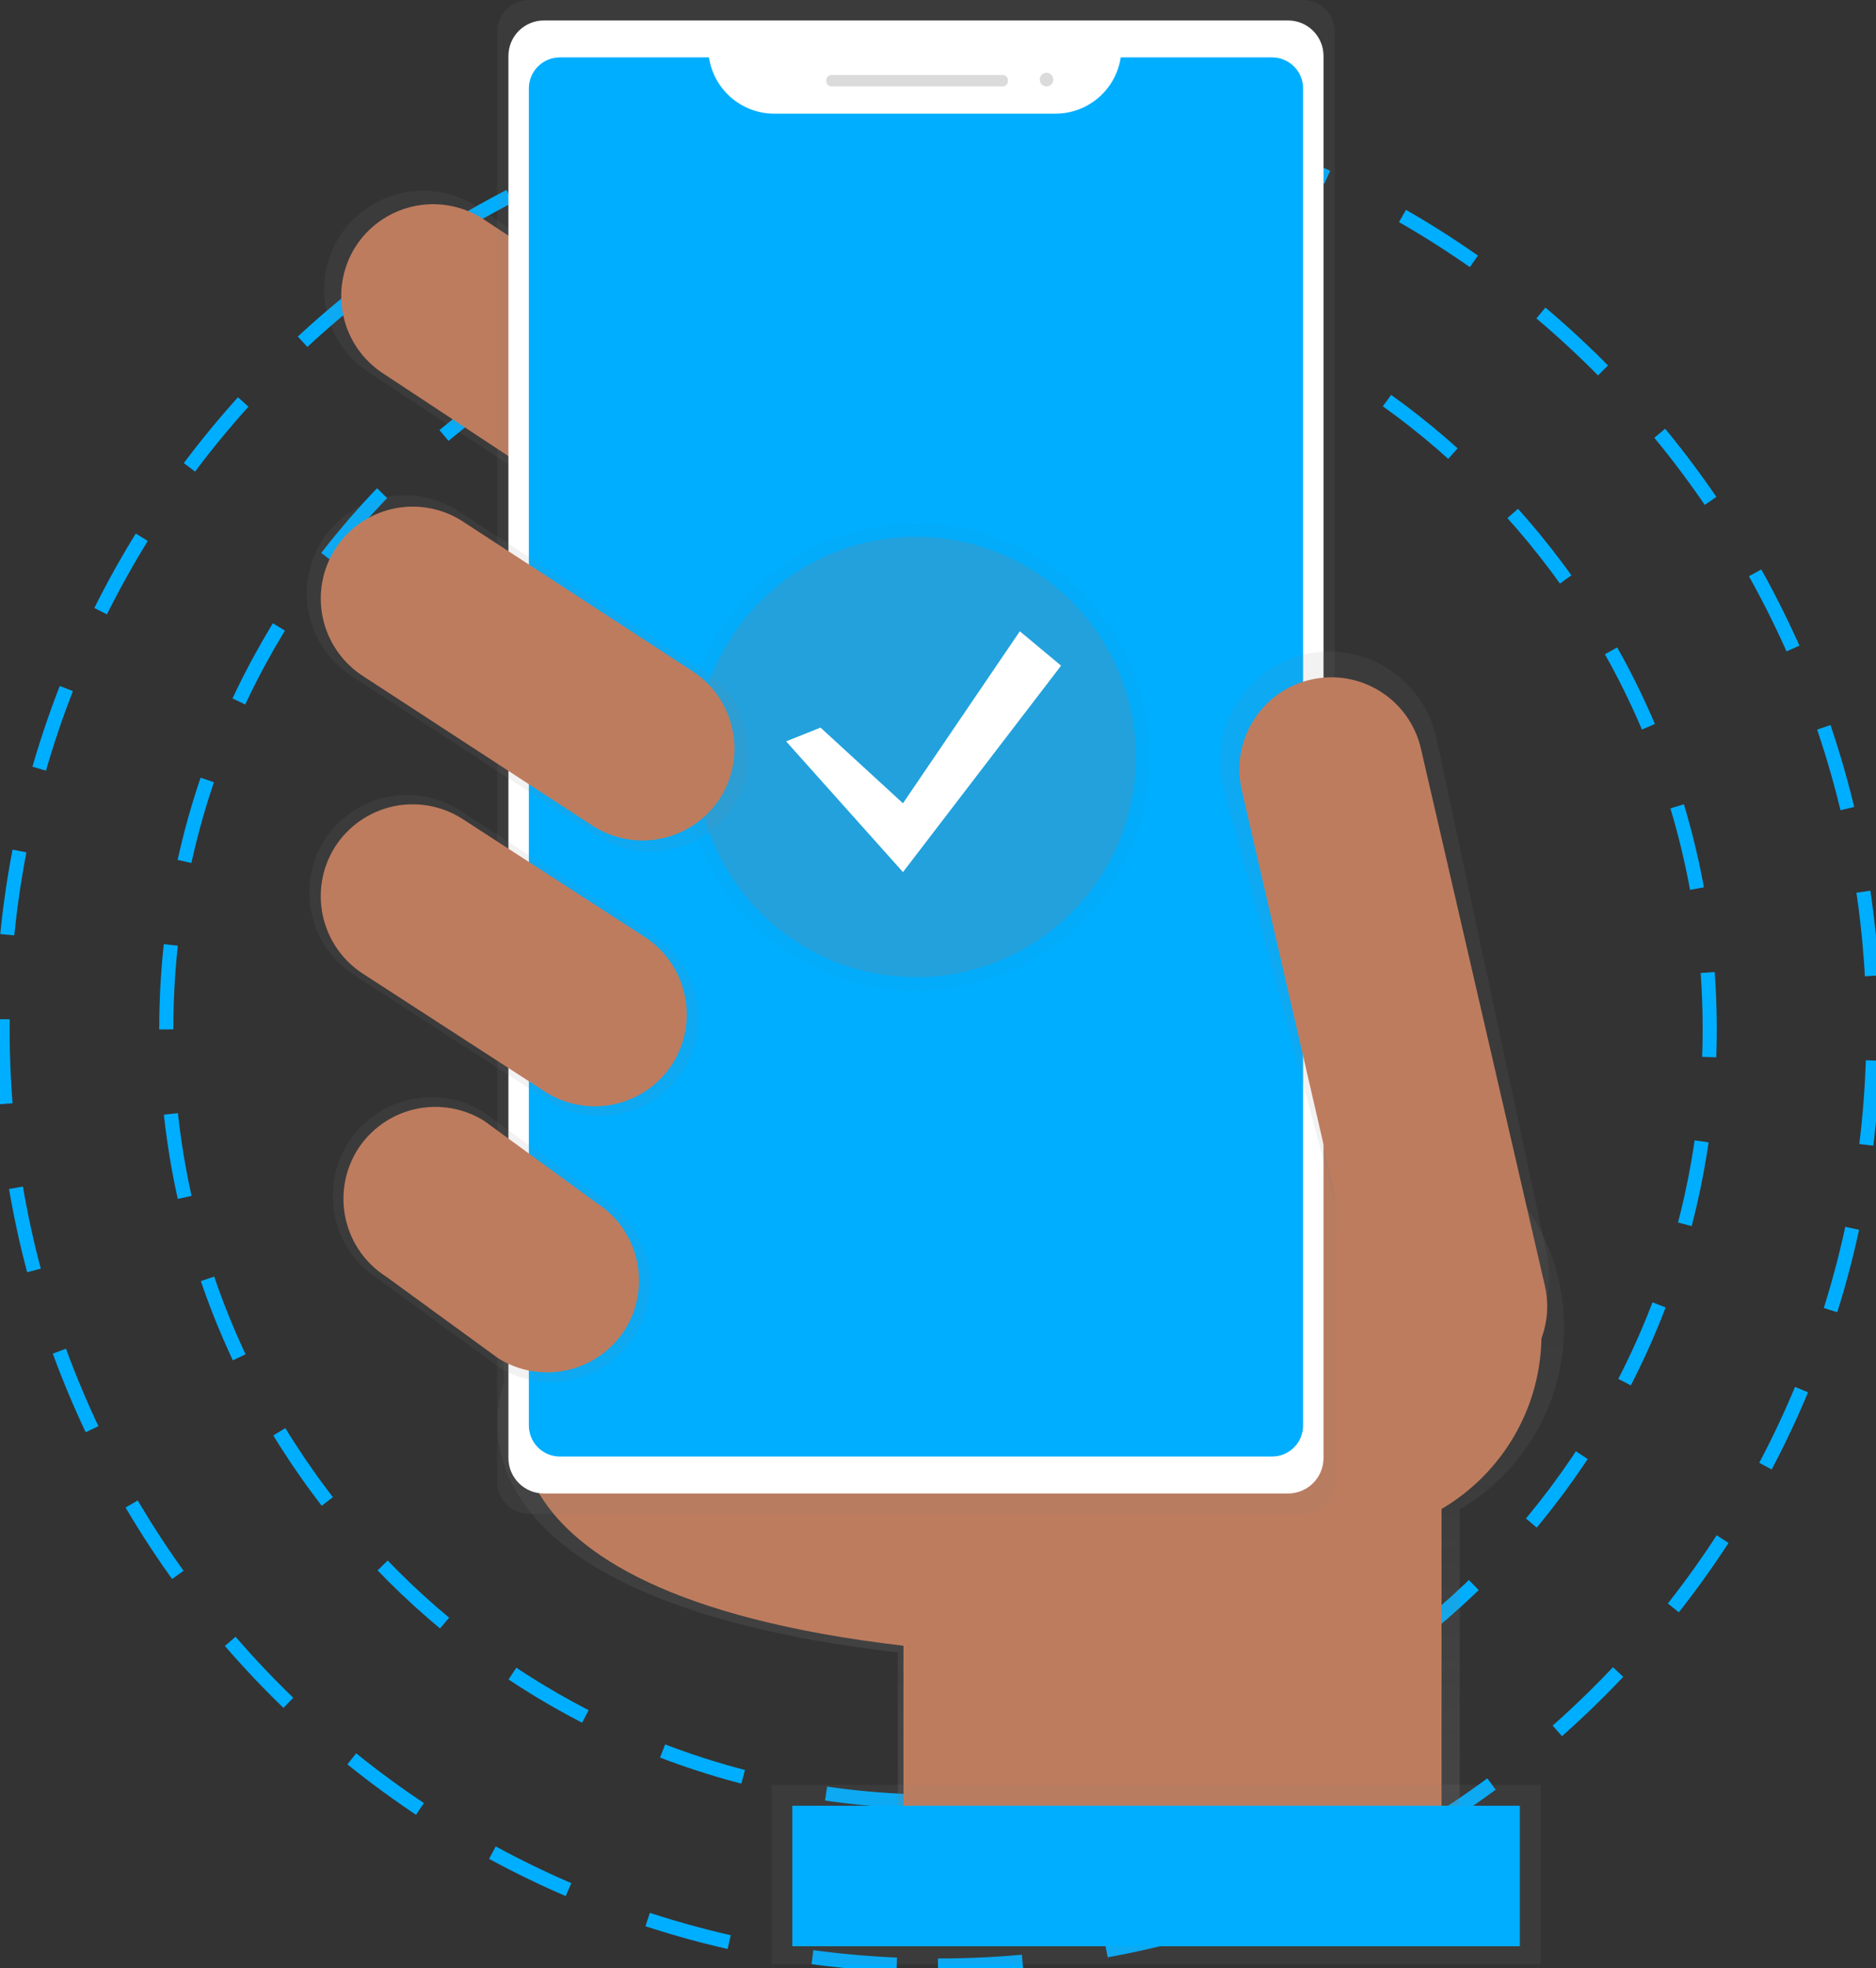 <svg width="266" height="279" viewBox="0 0 266 279" fill="none" xmlns="http://www.w3.org/2000/svg">
<rect x="0" y="0" width="266" height="279" fill="#333333" stroke="none"/>
<g clip-path="url(#clip0)">
<path d="M133 255.399C193.431 255.399 242.421 206.363 242.421 145.874C242.421 85.385 193.431 36.35 133 36.35C72.568 36.35 23.579 85.385 23.579 145.874C23.579 206.363 72.568 255.399 133 255.399Z" stroke="#00AEFF" stroke-width="2" stroke-miterlimit="10" stroke-dasharray="12 12"/>
<path d="M133 278.631C206.25 278.631 265.632 219.194 265.632 145.874C265.632 72.555 206.25 13.117 133 13.117C59.75 13.117 0.368 72.555 0.368 145.874C0.368 219.194 59.75 278.631 133 278.631Z" stroke="#00AEFF" stroke-width="2" stroke-miterlimit="10" stroke-dasharray="12 12"/>
<path d="M221.767 188.168C221.769 180.71 218.99 173.519 213.975 168.003C208.959 162.487 202.068 159.043 194.649 158.345C187.23 157.647 179.818 159.744 173.863 164.228C167.908 168.711 163.839 175.257 162.452 182.585L70.497 180.089L71.507 195.901C71.507 195.901 58.395 226.185 127.308 234.254V264.861H206.975V213.971C211.474 211.334 215.206 207.566 217.801 203.04C220.396 198.513 221.763 193.387 221.767 188.168Z" fill="url(#paint0_linear)"/>
<path d="M74.664 196.565C74.664 196.565 62.108 225.565 128.104 233.302V262.627H204.4V184.967L73.684 181.42L74.664 196.565Z" fill="#BE7C5E"/>
<path d="M112.796 75.546C110.806 78.688 107.656 80.915 104.031 81.739C100.407 82.564 96.605 81.919 93.454 79.946L52.489 52.926C49.35 50.934 47.125 47.781 46.302 44.153C45.478 40.526 46.123 36.719 48.094 33.565C50.083 30.427 53.231 28.204 56.852 27.38C60.472 26.555 64.272 27.198 67.421 29.166L108.386 56.186C111.528 58.175 113.755 61.328 114.581 64.955C115.408 68.583 114.766 72.391 112.796 75.546Z" fill="url(#paint1_linear)"/>
<path d="M110.526 74.071C108.677 76.992 105.748 79.061 102.38 79.828C99.011 80.594 95.476 79.995 92.547 78.161L54.456 53.025C51.538 51.174 49.471 48.243 48.705 44.871C47.94 41.499 48.538 37.961 50.371 35.029C52.22 32.109 55.149 30.039 58.517 29.273C61.886 28.507 65.421 29.106 68.35 30.94L106.433 56.06C109.357 57.91 111.429 60.844 112.196 64.22C112.963 67.595 112.363 71.138 110.526 74.071Z" fill="#BE7C5E"/>
<path d="M189.917 217.836C205.742 217.836 218.57 204.996 218.57 189.157C218.57 173.318 205.742 160.477 189.917 160.477C174.093 160.477 161.265 173.318 161.265 189.157C161.265 204.996 174.093 217.836 189.917 217.836Z" fill="#BE7C5E"/>
<path d="M184.759 0H74.999C72.507 0 70.486 2.023 70.486 4.517V210.092C70.486 212.587 72.507 214.609 74.999 214.609H184.759C187.252 214.609 189.273 212.587 189.273 210.092V4.517C189.273 2.023 187.252 0 184.759 0Z" fill="url(#paint2_linear)"/>
<path d="M182.638 2.902H77.114C74.339 2.902 72.089 5.154 72.089 7.932V206.684C72.089 209.462 74.339 211.714 77.114 211.714H182.638C185.413 211.714 187.663 209.462 187.663 206.684V7.932C187.663 5.154 185.413 2.902 182.638 2.902Z" fill="white"/>
<path d="M158.911 8.139C158.577 10.353 157.462 12.375 155.767 13.838C154.073 15.301 151.912 16.109 149.675 16.115H109.76C107.523 16.108 105.363 15.3 103.669 13.837C101.976 12.374 100.861 10.353 100.527 8.139H79.38C78.803 8.138 78.232 8.252 77.7 8.472C77.167 8.693 76.683 9.016 76.275 9.424C75.867 9.832 75.543 10.316 75.323 10.849C75.102 11.382 74.988 11.954 74.988 12.531V202.078C74.988 202.655 75.101 203.227 75.321 203.76C75.541 204.294 75.865 204.778 76.272 205.186C76.68 205.595 77.163 205.918 77.696 206.139C78.229 206.36 78.8 206.474 79.376 206.474H180.375C180.952 206.475 181.523 206.361 182.055 206.141C182.588 205.92 183.072 205.597 183.48 205.189C183.888 204.781 184.212 204.297 184.432 203.764C184.653 203.231 184.767 202.659 184.767 202.082V12.534C184.767 11.957 184.654 11.386 184.434 10.853C184.213 10.319 183.89 9.835 183.483 9.426C183.075 9.018 182.591 8.694 182.059 8.473C181.526 8.252 180.955 8.139 180.379 8.139H158.911Z" fill="#00AEFF"/>
<path d="M142.181 10.635H117.898C117.492 10.635 117.162 10.966 117.162 11.373V11.509C117.162 11.917 117.492 12.247 117.898 12.247H142.181C142.588 12.247 142.918 11.917 142.918 11.509V11.373C142.918 10.966 142.588 10.635 142.181 10.635Z" fill="#DBDBDB"/>
<path d="M148.389 12.247C148.922 12.247 149.354 11.814 149.354 11.281C149.354 10.747 148.922 10.315 148.389 10.315C147.856 10.315 147.424 10.747 147.424 11.281C147.424 11.814 147.856 12.247 148.389 12.247Z" fill="#DBDBDB"/>
<path d="M208.438 194.216C200.123 196.141 194.416 190.713 192.493 182.393L173.386 111.379C172.473 107.368 173.183 103.157 175.361 99.667C177.538 96.177 181.007 93.692 185.01 92.753C189.018 91.839 193.225 92.549 196.711 94.729C200.198 96.909 202.681 100.381 203.619 104.388L219.21 177.234C221.134 185.557 216.749 192.291 208.438 194.216Z" fill="url(#paint3_linear)"/>
<path d="M201.475 106.126C199.854 99.103 192.852 94.726 185.836 96.348C178.82 97.971 174.446 104.979 176.068 112.002L193.637 188.113C195.258 195.136 202.259 199.514 209.276 197.891C216.292 196.268 220.665 189.26 219.044 182.237L201.475 106.126Z" fill="#BE7C5E"/>
<path d="M218.448 253.031H109.395V278.476H218.448V253.031Z" fill="url(#paint4_linear)"/>
<path d="M215.501 255.981H112.343V275.895H215.501V255.981Z" fill="#00AEFF"/>
<path d="M96.895 151.727C94.93 154.831 91.817 157.032 88.236 157.846C84.655 158.661 80.898 158.024 77.785 156.074L50.312 138.281C47.21 136.314 45.012 133.198 44.198 129.614C43.384 126.03 44.02 122.269 45.968 119.153C47.933 116.048 51.046 113.848 54.627 113.034C58.208 112.219 61.965 112.856 65.078 114.805L92.551 132.598C95.653 134.566 97.851 137.682 98.665 141.266C99.479 144.85 98.842 148.611 96.895 151.727Z" fill="url(#paint5_linear)"/>
<path d="M89.998 189.389C88.015 192.522 84.874 194.743 81.261 195.565C77.647 196.387 73.856 195.745 70.715 193.777L53.697 181.357C50.567 179.373 48.349 176.228 47.527 172.612C46.706 168.995 47.348 165.2 49.313 162.056C51.296 158.922 54.437 156.702 58.05 155.88C61.663 155.058 65.455 155.7 68.596 157.667L85.614 170.091C88.743 172.076 90.961 175.219 91.782 178.835C92.603 182.451 91.962 186.245 89.998 189.389Z" fill="url(#paint6_linear)"/>
<g opacity="0.5">
<path opacity="0.5" d="M129.876 140.475C148.176 140.475 163.012 125.626 163.012 107.308C163.012 88.991 148.176 74.141 129.876 74.141C111.575 74.141 96.74 88.991 96.74 107.308C96.74 125.626 111.575 140.475 129.876 140.475Z" fill="url(#paint7_linear)"/>
</g>
<path d="M129.876 138.525C147.1 138.525 161.063 124.549 161.063 107.308C161.063 90.068 147.1 76.092 129.876 76.092C112.652 76.092 98.689 90.068 98.689 107.308C98.689 124.549 112.652 138.525 129.876 138.525Z" fill="#808080" fill-opacity="0.25"/>
<path d="M116.34 103.141L128.034 113.872L144.602 89.486L150.452 94.364L128.034 123.63L111.466 105.096L116.34 103.141Z" fill="white"/>
<path d="M88.624 188.463C86.774 191.384 83.846 193.454 80.477 194.22C77.108 194.986 73.573 194.387 70.645 192.553L54.773 180.988C51.855 179.137 49.788 176.206 49.022 172.834C48.256 169.462 48.855 165.924 50.687 162.992C52.536 160.072 55.465 158.002 58.834 157.236C62.203 156.47 65.737 157.069 68.666 158.903L84.534 170.49C87.447 172.34 89.511 175.267 90.277 178.634C91.043 182 90.448 185.533 88.624 188.463Z" fill="#BE7C5E"/>
<path d="M95.384 150.749C93.535 153.67 90.606 155.74 87.237 156.506C83.869 157.272 80.334 156.673 77.405 154.839L51.557 138.097C48.639 136.246 46.571 133.314 45.806 129.942C45.04 126.57 45.639 123.032 47.471 120.101C49.32 117.18 52.249 115.111 55.618 114.344C58.986 113.578 62.521 114.177 65.45 116.011L91.298 132.753C94.216 134.604 96.284 137.536 97.049 140.908C97.815 144.28 97.216 147.818 95.384 150.749Z" fill="#BE7C5E"/>
<path d="M103.998 114.241C102.023 117.36 98.895 119.569 95.298 120.387C91.701 121.205 87.927 120.565 84.8 118.607L49.984 95.917C46.868 93.94 44.661 90.81 43.843 87.209C43.026 83.609 43.665 79.831 45.622 76.7C47.597 73.582 50.724 71.372 54.321 70.554C57.918 69.736 61.693 70.376 64.82 72.334L99.636 95.025C102.752 97.001 104.959 100.132 105.776 103.732C106.594 107.333 105.954 111.111 103.998 114.241Z" fill="url(#paint8_linear)"/>
<path d="M102.148 113.061C100.299 115.982 97.37 118.051 94.002 118.818C90.633 119.584 87.098 118.985 84.169 117.151L51.56 95.898C48.642 94.048 46.575 91.116 45.809 87.744C45.044 84.372 45.642 80.834 47.475 77.903C49.324 74.982 52.253 72.912 55.621 72.146C58.99 71.38 62.525 71.979 65.454 73.813L98.059 95.065C100.977 96.915 103.046 99.847 103.812 103.219C104.578 106.591 103.98 110.129 102.148 113.061Z" fill="#BE7C5E"/>
</g>
<defs>
<linearGradient id="paint0_linear" x1="146.138" y1="264.88" x2="146.138" y2="158.217" gradientUnits="userSpaceOnUse">
<stop stop-color="#808080" stop-opacity="0.25"/>
<stop offset="0.54" stop-color="#808080" stop-opacity="0.12"/>
<stop offset="1" stop-color="#808080" stop-opacity="0.1"/>
</linearGradient>
<linearGradient id="paint1_linear" x1="31593.8" y1="16260.5" x2="31593.8" y2="8037.75" gradientUnits="userSpaceOnUse">
<stop stop-color="#808080" stop-opacity="0.25"/>
<stop offset="0.54" stop-color="#808080" stop-opacity="0.12"/>
<stop offset="1" stop-color="#808080" stop-opacity="0.1"/>
</linearGradient>
<linearGradient id="paint2_linear" x1="70246.9" y1="140366" x2="70246.9" y2="15472.4" gradientUnits="userSpaceOnUse">
<stop stop-color="#808080" stop-opacity="0.25"/>
<stop offset="0.54" stop-color="#808080" stop-opacity="0.12"/>
<stop offset="1" stop-color="#808080" stop-opacity="0.1"/>
</linearGradient>
<linearGradient id="paint3_linear" x1="36190.2" y1="61427.8" x2="36190.2" y2="33080.5" gradientUnits="userSpaceOnUse">
<stop stop-color="#808080" stop-opacity="0.25"/>
<stop offset="0.54" stop-color="#808080" stop-opacity="0.12"/>
<stop offset="1" stop-color="#808080" stop-opacity="0.1"/>
</linearGradient>
<linearGradient id="paint4_linear" x1="74606.8" y1="21278.7" x2="74606.8" y2="19522.9" gradientUnits="userSpaceOnUse">
<stop stop-color="#808080" stop-opacity="0.25"/>
<stop offset="0.54" stop-color="#808080" stop-opacity="0.12"/>
<stop offset="1" stop-color="#808080" stop-opacity="0.1"/>
</linearGradient>
<linearGradient id="paint5_linear" x1="23920.3" y1="22919.2" x2="23920.3" y2="17303.9" gradientUnits="userSpaceOnUse">
<stop stop-color="#808080" stop-opacity="0.25"/>
<stop offset="0.54" stop-color="#808080" stop-opacity="0.12"/>
<stop offset="1" stop-color="#808080" stop-opacity="0.1"/>
</linearGradient>
<linearGradient id="paint6_linear" x1="19290.2" y1="24526.3" x2="19290.2" y2="20103.1" gradientUnits="userSpaceOnUse">
<stop stop-color="#808080" stop-opacity="0.25"/>
<stop offset="0.54" stop-color="#808080" stop-opacity="0.12"/>
<stop offset="1" stop-color="#808080" stop-opacity="0.1"/>
</linearGradient>
<linearGradient id="paint7_linear" x1="23458.8" y1="25342.9" x2="23458.8" y2="13410" gradientUnits="userSpaceOnUse">
<stop stop-color="#808080" stop-opacity="0.25"/>
<stop offset="0.54" stop-color="#808080" stop-opacity="0.12"/>
<stop offset="1" stop-color="#808080" stop-opacity="0.1"/>
</linearGradient>
<linearGradient id="paint8_linear" x1="27727.8" y1="20263.7" x2="27727.8" y2="13339.9" gradientUnits="userSpaceOnUse">
<stop stop-color="#808080" stop-opacity="0.25"/>
<stop offset="0.54" stop-color="#808080" stop-opacity="0.12"/>
<stop offset="1" stop-color="#808080" stop-opacity="0.1"/>
</linearGradient>
<clipPath id="clip0">
<rect width="266" height="279" fill="white"/>
</clipPath>
</defs>
</svg>
